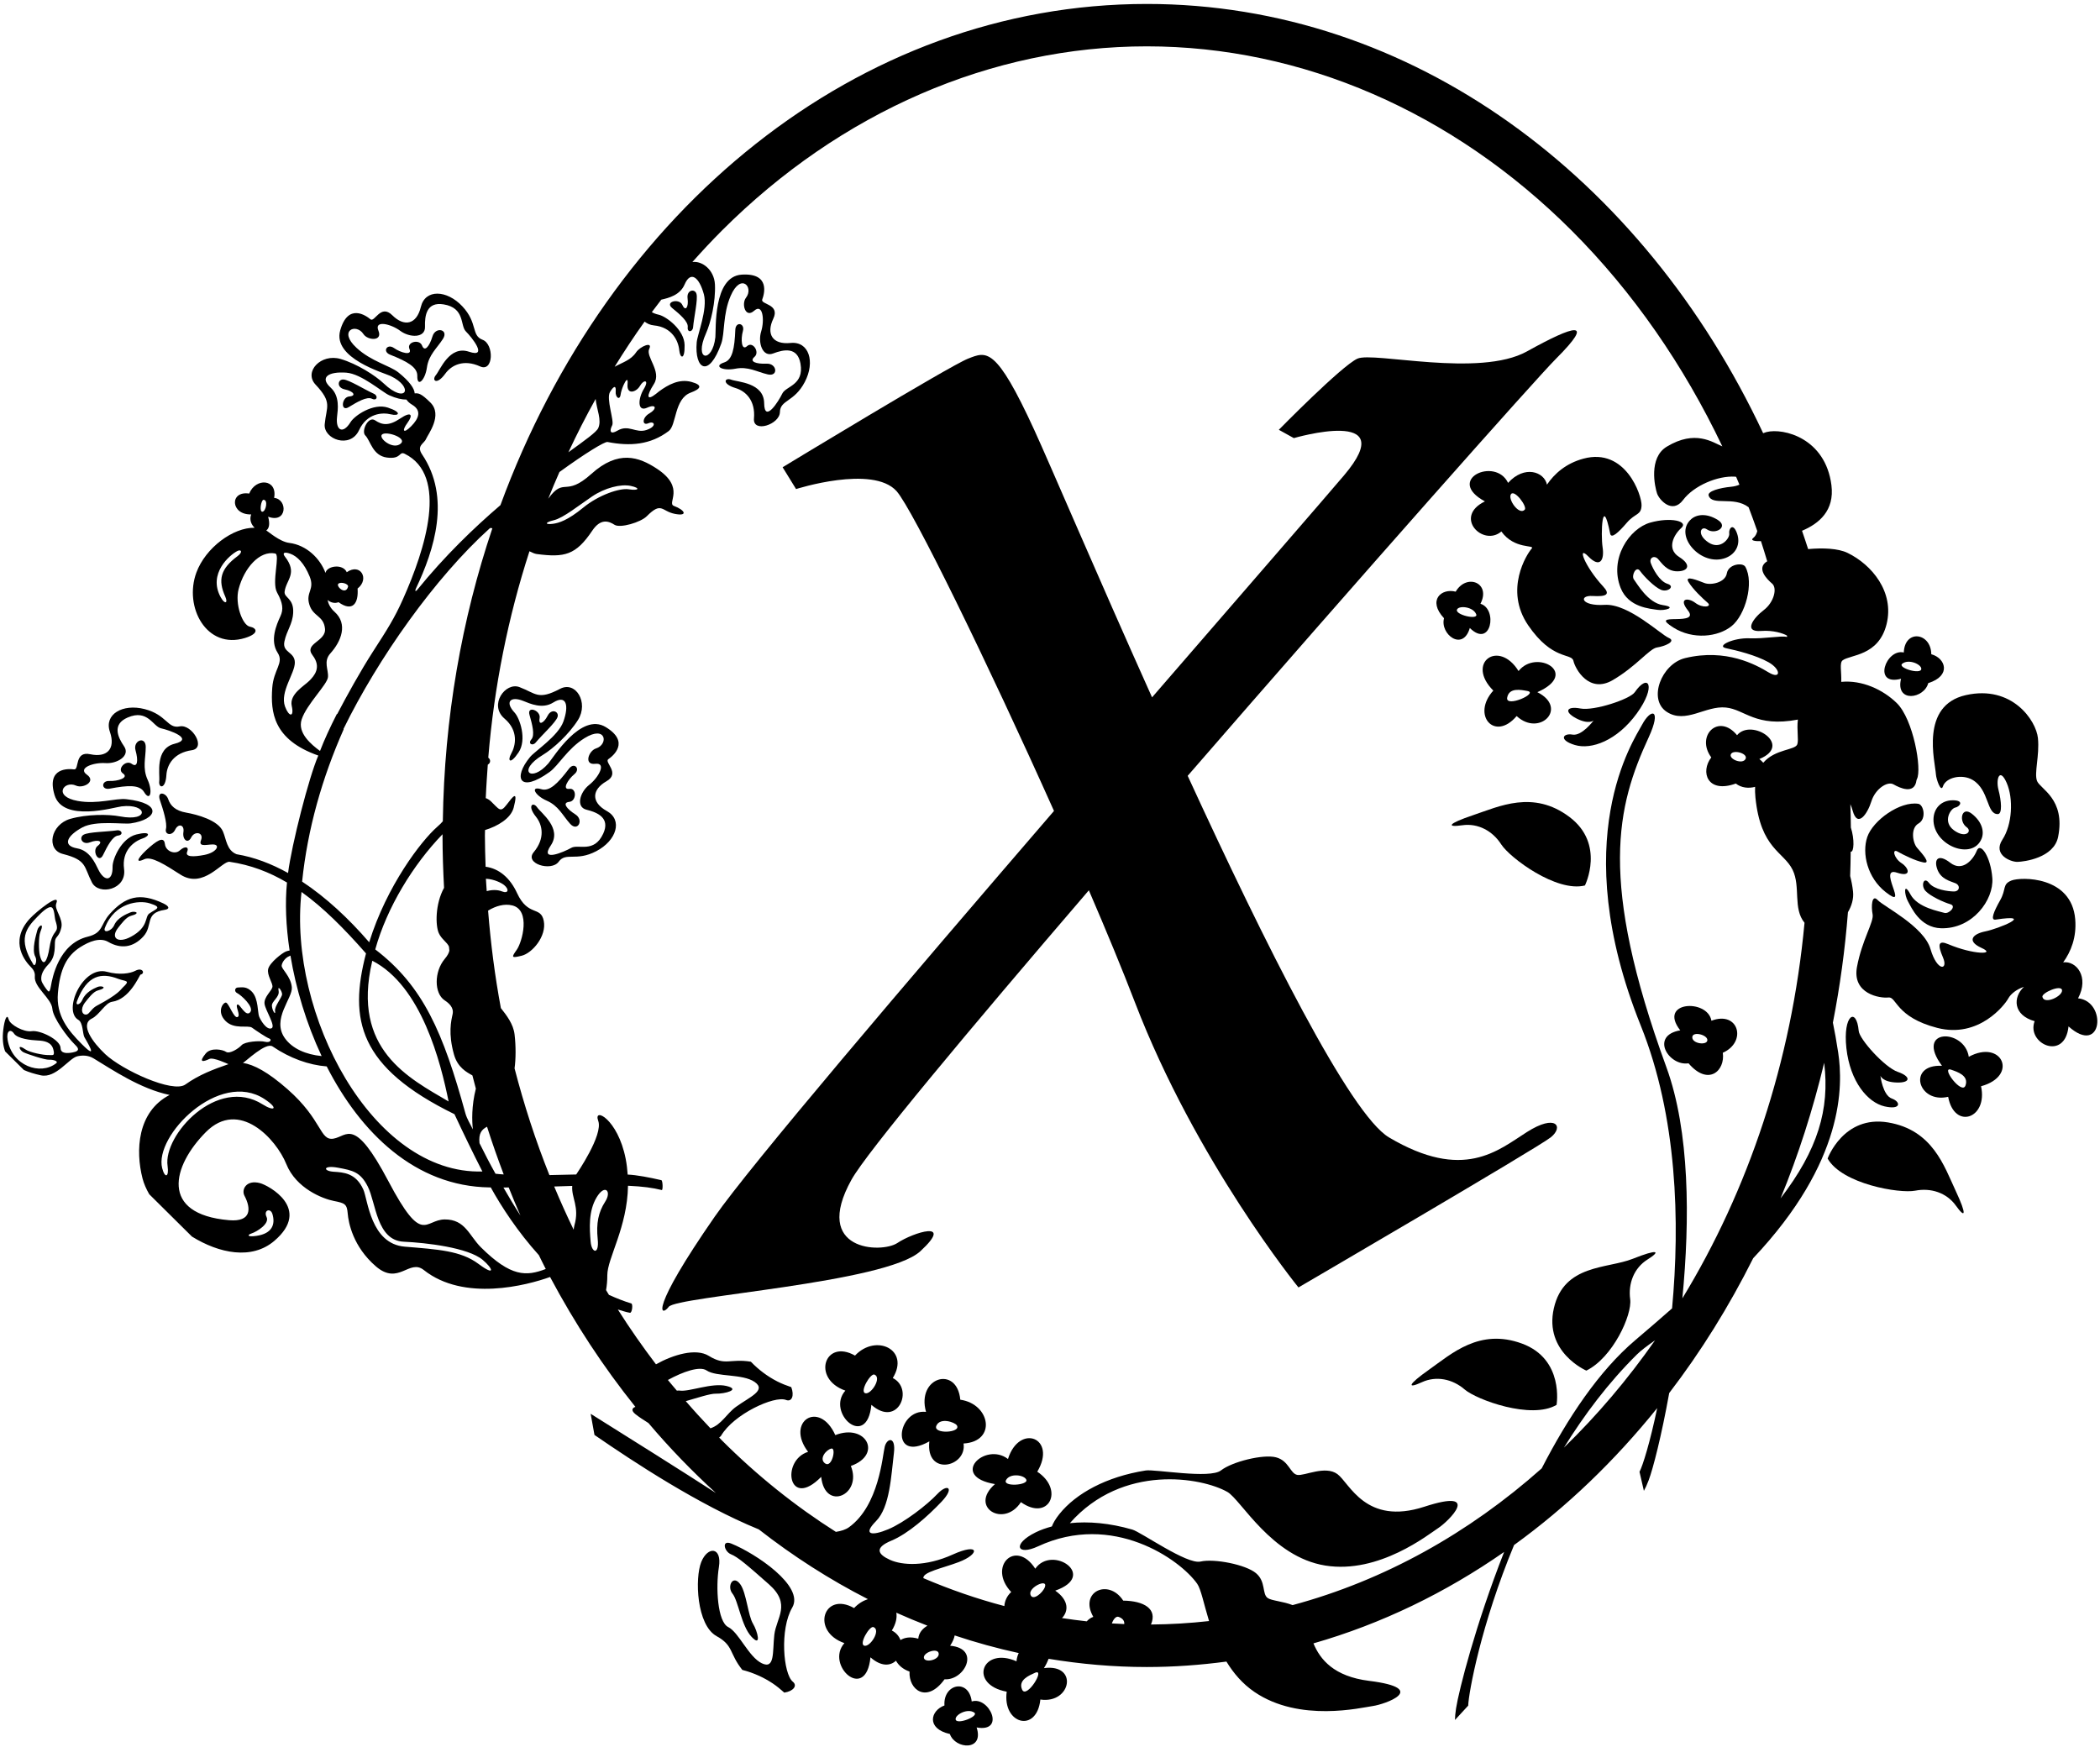 <?xml version="1.0" encoding="UTF-8"?>
<svg xmlns="http://www.w3.org/2000/svg" xmlns:xlink="http://www.w3.org/1999/xlink" width="440pt" height="366pt" viewBox="0 0 440 366" version="1.1">
<g id="surface1">
<path style=" stroke:none;fill-rule:nonzero;fill:rgb(0%,0%,0%);fill-opacity:1;" d="M 385.145 220.566 C 384.773 218.105 384.398 216.039 384.035 214.297 C 385.508 206.754 386.574 199.035 387.188 191.152 C 387.961 189.828 388.422 188.328 388.254 186.812 C 388.129 185.66 387.918 184.586 387.652 183.57 C 387.723 181.883 387.734 180.176 387.766 178.473 C 388.465 178.633 388.59 175.855 387.801 173.41 C 387.785 171.77 387.746 170.141 387.695 168.512 C 387.879 168.941 388.047 169.402 388.184 169.895 C 389.215 173.605 391.293 170.508 392.102 167.914 C 392.91 165.316 395.457 163.629 396.734 164.363 C 398.016 165.098 401.164 166.59 401.551 163.488 L 401.637 163.258 C 402.723 161.262 400.902 150.715 397.402 147.309 C 394.527 144.512 390.152 142.461 385.785 142.883 C 385.871 140.754 385.379 138.914 386.066 138.379 C 387.648 137.152 393.617 137.527 395.285 130.781 C 396.953 124.031 392.18 118.32 387.109 115.859 C 385.137 114.902 381.926 114.777 378.848 115.059 C 378.445 113.766 377.992 112.5 377.566 111.223 C 381.125 109.723 384.41 107.008 383.727 101.656 C 382.469 91.816 373.699 89.637 370.121 90.535 C 369.879 90.598 369.66 90.703 369.422 90.777 C 344.262 37.152 295.871 0.828 240.277 0.828 C 179.621 0.828 127.531 44.066 104.852 105.852 C 99.266 110.637 93.184 116.496 87.438 123.578 C 87.082 124.016 86.883 123.875 87.137 123.34 C 91.012 115.184 94.508 104.242 88.441 95.227 C 87.207 93.395 88.855 92.969 89.258 92 C 89.66 91.027 92.84 86.984 90.176 84.348 C 88.164 82.352 87.641 82.379 86.887 82.43 C 86.84 81.445 85.859 79.961 83.496 78.059 C 81.688 76.602 77.828 75.773 74.703 72.891 C 70.758 69.246 74.637 67.664 76.145 70 C 77.02 71.355 80.234 71.578 79.289 69.293 C 78.344 67.004 81.895 67.863 83.863 69.328 C 85.832 70.797 89.121 70.867 89.047 68.488 C 88.973 66.109 89.375 63.199 92.941 63.781 C 97.473 64.516 96.379 68.227 97.613 69.449 C 98.844 70.672 102.375 75.086 98.266 73.703 C 94.152 72.324 92.25 77.504 91.324 78.605 C 90.395 79.711 91.48 80.809 93.289 78.312 C 94.617 76.477 97.168 75.234 100.578 76.777 C 103.43 78.07 103.551 72.121 101.117 71.203 C 98.684 70.289 100.156 67.703 96.883 64.203 C 93.613 60.703 89.082 60.547 88.18 64.309 C 87.277 68.07 84.66 68.512 82.199 66.062 C 79.734 63.617 78.5 67.645 77.613 66.902 C 76.73 66.164 72.922 63.406 71.281 69.242 C 69.641 75.074 80.434 78.121 81.832 78.785 C 86.805 81.156 85.117 84.809 80.422 80.371 C 78.641 78.688 74.848 76.254 71.379 75.227 C 67.262 74.004 63.578 77.898 66.117 80.594 C 69.703 84.402 68.383 85.168 68.035 88.891 C 67.742 92.035 73.387 94.129 75.234 90.137 C 76.855 86.633 80.027 86.355 81.945 86.832 C 83.566 87.234 84.34 86.43 81.273 85.414 C 78.207 84.402 74.289 87.082 73.453 88.449 C 71.844 91.07 70.301 90.199 70.617 87.363 C 70.789 85.812 71.238 83.016 69.277 81.219 C 66.852 79 68.941 77.824 72.551 78.09 C 75.742 78.324 80.066 82.164 81.559 82.832 C 83.004 83.48 84.227 83.742 85.16 83.727 C 85.387 84.074 85.73 84.438 86.344 84.805 C 88.391 86.02 87.773 87.688 86.148 89.324 C 84.527 90.965 84.125 90.301 85.363 88.621 C 86.598 86.945 86.219 86.102 83.828 87.711 C 81.441 89.32 80.035 89.055 78.59 88.078 C 77.145 87.105 75.641 90.355 76.531 91.238 C 77.637 92.332 78.035 95.488 81.098 95.883 C 84.156 96.277 83.574 94.48 84.801 95.09 C 94.027 99.648 89.145 115.012 84.418 125.578 C 82.637 129.57 81.18 131.836 78.105 136.605 C 75.531 140.605 72.652 145.812 70.637 149.664 C 70.629 149.645 70.602 149.609 70.594 149.586 C 69.137 152.441 67.926 155.086 67.051 157.363 C 65.246 156.031 62.273 153.602 63.203 150.758 C 64.262 147.543 68.59 143.445 68.719 141.879 C 68.852 140.312 67.699 138.605 69.223 136.914 C 71.488 134.398 72.969 130.746 70.062 128.172 C 69.242 127.441 68.816 126.586 68.629 125.727 C 69.266 126.254 70.129 126.52 70.926 126.188 C 73.91 128.32 75.148 126.402 74.922 123.328 C 77.48 121.336 75.531 117.898 72.656 119.906 C 71.84 118.062 68.48 118.562 68.195 120.051 C 67.094 117.059 64.254 114.215 60.594 113.762 C 58.574 113.508 56.156 111.328 55.789 111.148 C 56.344 110.777 56.621 109.891 56.18 108.273 C 60.191 109.77 60.32 104.613 57.434 104.328 C 58.184 100.367 53.598 100.027 52.211 103.426 C 48.051 102.785 48.277 107.914 52.629 107.793 C 52.211 108.91 52.648 109.926 53.348 110.59 C 48.844 110.508 43.07 114.773 41.148 119.973 C 38.477 127.191 43.285 136.184 51.352 133.684 C 54.332 132.758 53.867 131.605 52.336 131.309 C 50.805 131.008 49.172 126.578 49.996 123.438 C 51.172 118.98 54.402 115.344 57.637 115.977 C 58.785 116.199 56.852 122 58.055 124.164 C 59.258 126.332 59.434 127.684 58.75 129.137 C 57.891 130.973 56.527 134.25 58.172 136.785 C 59.559 138.922 57.309 140.273 57.039 144.172 C 56.691 149.156 57.184 154.992 66.691 158.324 C 64.73 162.828 61.117 176.941 60.355 182.938 C 56.852 180.984 53.238 179.613 49.562 179 C 47.469 178.152 47.441 175.898 46.699 174.203 C 45.668 171.863 41.305 170.684 39.023 170.285 C 36.742 169.895 35.703 168.824 35.238 167.449 C 34.773 166.074 32.836 165.676 33.508 167.66 C 34.18 169.645 35.07 172.477 34.77 173.699 C 34.469 174.926 36.039 175.246 36.695 173.867 C 37.352 172.484 38.68 172.785 38.43 174.367 C 38.184 175.949 39.359 176.91 40.066 175.48 C 40.773 174.051 42.766 174.398 42.109 176.086 C 41.453 177.77 43.93 176.742 45.004 176.996 C 46.074 177.246 45.23 178.672 42.836 179.141 C 40.441 179.609 38.762 179.566 39.215 178.492 C 39.668 177.422 38.75 177.223 37.684 178.195 C 36.617 179.168 34.727 178.328 34.566 176.934 C 34.41 175.535 33.543 175.613 31.359 177.508 C 29.176 179.402 27.938 181.121 30.238 180.051 C 31.73 179.359 34.582 181.203 37.801 183.266 C 42.684 186.395 46.562 180.297 48.129 180.594 C 52.477 181.238 56.395 182.715 60.129 184.93 C 59.711 189.133 59.898 194.016 60.68 199.176 C 60.453 199.211 60.207 199.266 59.914 199.379 C 59.133 199.676 56.52 201.711 56.195 203.031 C 55.871 204.352 57.242 206.047 57.074 206.852 C 56.898 207.656 55.258 208.961 55.426 210.344 C 55.594 211.727 57.902 215.125 56.855 215.492 C 55.809 215.855 54.578 213.758 54.281 212.98 C 53.984 212.199 54.121 209.348 52.902 207.949 C 51.684 206.555 50.547 206.941 49.879 206.926 C 49.207 206.91 49 207.777 49.711 208.113 C 50.422 208.449 53.359 211.02 52.41 212.121 C 51.457 213.227 50.211 210.191 49.723 210.508 C 49.234 210.824 50.531 212.828 49.754 213.125 C 48.973 213.422 47.914 210.082 47.309 210.09 C 46.699 210.094 45.387 211.992 47.211 213.898 C 49.039 215.805 51.988 214.75 52.801 215.344 C 53.613 215.934 55.77 217.391 56.395 217.609 C 57.023 217.824 56.656 218.578 55.535 218.301 C 54.418 218.02 51.293 218.266 50.629 219.008 C 49.965 219.75 48.078 220.906 47.379 220.422 C 46.684 219.934 44.176 219.441 43.094 220.77 C 41.52 222.695 42.57 222.527 43.863 221.902 C 44.707 221.492 47.762 222.965 47.867 222.992 C 44.766 224.066 41.723 225.191 38.836 227.258 C 36.223 229.125 25.625 224.242 22.066 220.91 C 19.418 218.426 16.699 214.684 19.23 213.445 C 20.863 212.648 22.055 210.121 23.5 209.918 C 27.078 209.41 29.09 204.684 29.41 204.242 C 30.496 204.02 29.895 202.609 28.363 203.422 C 27.266 204 25.004 204.359 22.387 203.637 C 17.359 202.254 13.086 211.793 16.422 213.715 C 17.402 214.277 17.305 216.609 17.668 217.309 C 17.992 217.934 20.957 222.617 17.172 218.824 C 14.281 215.926 11.723 212.848 12.133 208.102 C 12.562 203.094 13.957 200.277 16.836 198.461 C 18.672 197.301 20.93 196.363 22.672 197.371 C 25.312 198.902 27.887 198.566 30.02 196.254 C 32.152 193.938 30.203 191.305 34.512 190.656 C 35.523 190.508 35.602 189.969 34.242 189.316 C 29.242 186.926 26.238 187.895 22.977 191.539 C 21.016 193.734 21.664 195.48 18.379 196.281 C 12.254 197.773 10.949 205.012 10.672 206.609 C 10.516 207.504 10.344 207.984 10.047 207.668 C 9.75 207.355 8.723 205.988 8.664 205.375 C 8.602 204.762 8.574 203.684 10.207 202.004 C 11.836 200.32 11.367 197.996 11.547 197.078 C 11.723 196.164 12.414 196.281 12.852 194.379 C 13.289 192.477 11.301 190.539 11.789 189.328 C 12.805 186.816 7.52 191.086 6.195 192.551 C 1.75 197.473 5.516 201.68 6.426 202.59 C 6.965 203.125 7.379 203.754 7.297 204.602 C 7.078 206.895 10.812 209.195 10.977 211.422 C 11.117 213.281 14.121 217.352 15.594 218.789 C 16.258 219.438 17.047 220.199 15.215 220.539 C 14.098 220.746 12.715 220.809 12.695 219.621 C 12.668 217.859 8.359 215.82 6.668 216.078 C 4.973 216.34 2.117 214.723 1.832 213.645 C 1.449 212.219 0.938 213.734 0.688 215.758 C 0.461 217.617 0.621 219.105 1.074 220.316 L 5.004 224.215 C 6.066 224.691 7.266 225.047 8.551 225.328 C 11.727 226.027 14.441 221.738 16.211 221.34 C 17.168 221.125 18.422 221.074 19.586 221.773 C 23.492 224.129 29.395 228.172 35.539 229.445 C 28.758 232.953 28.363 241.121 29.863 246.941 C 30.141 248.02 30.629 249.137 31.27 250.25 L 40.219 259.121 C 45.938 262.656 52.754 264.055 57.477 260.023 C 65.398 253.258 56.246 248.391 54.484 247.922 C 51.586 247.148 50.543 249.281 51.219 250.559 C 52.605 253.18 52.762 256.098 47.984 255.688 C 33.371 254.434 36.117 244.305 43.121 237.238 C 50.125 230.176 57.906 238.746 59.977 243.906 C 62.051 249.062 67.656 251.211 69.953 251.66 C 72.25 252.109 72.695 252.297 72.855 254.285 C 73.016 256.27 73.988 261.246 78.746 265.355 C 83.508 269.465 85.73 263.699 88.801 266.133 C 97.23 272.816 110.406 269.332 115.254 267.59 C 120.453 277.359 126.445 286.473 133.133 294.809 C 132.469 295.008 132.16 295.551 133.133 296.332 C 133.852 296.906 134.82 297.547 135.867 298.199 C 140.297 303.438 145.031 308.312 149.996 312.855 C 143.426 308.59 130.559 300.516 123.758 296.258 L 124.555 300.688 C 132.855 306.398 146.34 315.301 158.992 320.484 C 166.195 326.109 173.836 331.012 181.848 335.098 C 180.84 335.422 179.836 336.023 178.949 336.969 C 172.602 333.355 169.789 341.816 176.922 344.312 C 172.844 348.918 181.438 356.809 182.383 347.289 C 184.66 349.297 186.562 349.086 187.727 347.996 C 188.242 348.934 189.156 349.777 190.57 350.273 C 190.348 354.09 194.18 357.055 197.906 351.891 C 202.121 352.18 205.531 345.422 199.074 344.859 C 199.621 344.031 199.914 343.316 200.027 342.703 C 204.422 344.172 208.895 345.406 213.445 346.395 C 213.203 346.914 213.027 347.484 212.984 348.125 C 205.746 344.93 202.832 352.98 210.93 354.488 C 209.996 361.316 217.246 363.234 217.98 356.133 C 224.457 357.086 226.008 348.578 218.734 349.551 C 219.188 348.824 219.48 348.191 219.711 347.598 C 226.438 348.707 233.297 349.32 240.277 349.32 C 245.922 349.32 251.484 348.91 256.965 348.18 C 258.43 350.586 260.316 352.828 262.852 354.555 C 272.297 360.992 285.258 357.824 287.652 357.492 C 290.051 357.164 299.73 353.824 286.867 352.219 C 279.473 351.297 276.602 347.746 275.199 344.367 C 289.438 340.285 302.863 333.773 315.148 325.211 C 309.156 340.469 305.688 354.133 305.078 357.984 C 304.922 359 304.852 359.797 304.852 360.418 L 307.621 357.41 C 307.723 354.645 310.312 340.426 317.234 323.758 C 328.281 315.77 338.348 306.086 347.223 295.059 C 345.727 302.211 344.215 307.09 343.516 308.418 L 344.434 312.402 C 344.738 311.863 345.078 311.137 345.438 310.176 C 346.348 307.773 348.105 300.969 349.738 291.91 C 356.379 283.246 362.27 273.773 367.336 263.656 C 386.516 243.34 386.18 227.461 385.145 220.566 Z M 83.98 92.938 C 82.531 94.242 79.762 92.234 79.918 91.285 C 80.129 90.031 85.426 91.629 83.98 92.938 Z M 70.883 122.336 C 71.402 121.824 73.094 122.348 72.922 122.957 C 72.41 124.781 70.359 122.852 70.883 122.336 Z M 49.781 116.531 C 46.168 119.203 45.637 121.539 47.195 125.012 C 47.816 126.387 47.121 126.746 46.238 125.141 C 43.52 120.176 48.16 116.27 49.719 115.469 C 50.551 115.047 50.922 115.684 49.781 116.531 Z M 54.996 107.227 C 54.27 107.32 54.711 104.734 55.211 104.73 C 56.211 104.727 55.723 107.133 54.996 107.227 Z M 61.129 147.938 C 61.68 150.402 60.5 150.211 59.719 148.051 C 58.609 144.973 61.785 141.129 61.777 138.836 C 61.766 136.543 59.109 136.805 59.586 134.445 C 60.066 132.09 61.281 130.887 61.426 128.438 C 61.605 125.309 59.469 125.289 59.633 123.98 C 59.941 121.484 62.457 120.176 59.691 116.625 C 59.18 115.973 59.383 115.512 60.84 116.039 C 62.293 116.566 63.77 118.066 64.883 120.812 C 65.996 123.562 64.027 124.059 64.805 126.652 C 65.582 129.25 67.773 128.945 68.09 131.695 C 68.41 134.449 63.574 134.805 65.496 137.32 C 67.418 139.836 65.863 141.605 64.789 142.676 C 63.719 143.746 60.578 145.484 61.129 147.938 Z M 17.816 210.074 C 18.48 209.23 19.527 207.805 20.496 207.551 C 22.801 206.945 21.262 206.457 20.41 206.82 C 19.559 207.184 17.949 207.91 17.273 209.48 C 16.789 210.613 15.738 210.82 16.133 209.789 C 18.254 204.223 21.309 203.785 24.75 205.105 C 26.324 205.711 27.461 205.344 25.711 206.941 C 25.328 207.289 24.949 208.285 20.266 210.754 C 19.215 211.309 18.727 212.453 18.184 212.574 C 17.152 212.797 16.754 211.43 17.816 210.074 Z M 21.977 194.438 C 24.031 189.035 29.227 188.621 31.34 189.281 C 34.195 190.176 32.703 190.418 31.277 191.43 C 30.293 192.129 31.191 194.258 27.457 196.281 C 24.645 197.805 23.113 196.508 24.738 194.438 C 25.402 193.594 26.445 192.168 27.418 191.914 C 29.719 191.309 28.184 190.82 27.332 191.184 C 26.48 191.547 24.602 192.301 23.926 193.871 C 23.367 195.168 21.52 195.637 21.977 194.438 Z M 8.457 195.285 C 9.371 193.086 8.051 194.012 7.824 194.91 C 7.598 195.809 6.574 199.027 7.414 200.516 C 7.828 201.254 7.367 202.711 6.992 202.102 C 3.668 196.742 5.492 194.5 7.812 192.121 C 8.68 191.23 10.109 189.816 10.82 190.141 C 11.426 190.418 11.426 192.309 11.613 192.883 C 12.609 195.93 11.035 194.285 10.383 198.48 C 9.891 201.641 9.016 202.758 8.355 200.211 C 8.086 199.172 8.07 196.211 8.457 195.285 Z M 11.762 222.812 C 8.449 225.406 2.523 223.348 1.598 217.891 C 1.281 216.031 2.203 215.496 2.941 216.59 C 3.676 217.684 6.582 217.973 7.914 218.031 C 9.246 218.09 10.75 218.336 11.164 219.879 C 11.582 221.422 10.965 221.051 10.203 221.082 C 9.129 221.129 6.23 220.523 5.406 219.949 C 3.449 218.594 4.078 220.082 4.906 220.492 C 5.738 220.902 9.457 222.121 10.301 222.066 C 11.145 222.016 12.328 222.371 11.762 222.812 Z M 52.668 258.48 C 53.844 258.094 56.535 256.43 55.852 255.012 C 55.164 253.594 56.668 253.059 57.074 254.379 C 57.723 256.508 57.078 258.496 53.707 258.977 C 51.777 259.25 51.773 258.781 52.668 258.48 Z M 127.824 82.113 C 128.695 80.695 129.105 80.852 129 82.039 C 128.895 83.227 129.859 84.055 130.043 82.641 C 130.113 82.113 130.359 81.348 130.633 80.723 C 131.094 79.672 131.625 79.004 131.488 80.492 C 131.27 82.863 133.355 82.148 134.07 80.887 C 134.859 79.492 136.109 79.516 134.895 81.512 C 133.68 83.504 133.5 86.371 135.562 85.445 C 137.621 84.52 137.629 85.742 136.062 86.629 C 134.5 87.516 134.508 89.277 135.844 88.691 C 137.18 88.105 137.684 89.375 135.43 90.109 C 133.176 90.848 131.719 88.855 129.352 90.25 C 127.871 91.121 127.629 90.371 128.273 89.109 C 128.742 88.195 126.949 83.531 127.824 82.113 Z M 124.797 83.602 C 125.039 85.883 126.113 88.016 125.34 89.719 C 124.961 90.551 122.621 92.219 119.094 94.77 C 120.871 90.965 122.77 87.238 124.797 83.602 Z M 116.047 109.008 C 118.035 108.539 121.363 105.84 124.055 104.031 C 126.738 102.223 130.074 101.375 132.164 101.824 C 134.258 102.273 133.867 102.867 131.73 102.531 C 129.852 102.23 125.445 103.711 122.195 106.379 C 118.941 109.043 117.109 109.59 115.848 109.762 C 114.188 109.984 114.062 109.477 116.047 109.008 Z M 72.008 152.824 C 71.988 152.801 71.984 152.777 71.969 152.75 C 79.195 137.965 91.18 121.012 102.629 110.695 C 102.73 110.609 102.926 110.629 103.164 110.699 C 96.742 129.746 93.09 150.438 92.781 172.098 C 92.48 172.453 92.113 172.82 91.605 173.262 C 88.273 176.176 81.023 185.617 77.355 197.449 C 73.059 192.477 68.32 188.051 63.301 184.738 C 64.438 173.695 67.52 162.934 72.008 152.824 Z M 102.047 236.102 C 103.117 239.492 104.297 242.816 105.539 246.102 C 104.965 246.055 104.316 246.027 103.82 245.953 C 102.668 243.902 101.551 241.742 100.465 239.547 C 100.242 237.453 100.949 236.676 102.047 236.102 Z M 101.809 184.137 C 103.637 184.238 105.125 185.062 105.598 185.441 C 106.793 186.402 106.441 187.285 105.266 186.82 C 104.734 186.609 103.613 186.281 101.98 186.734 C 101.934 185.867 101.848 185.008 101.809 184.137 Z M 106.586 248.828 C 107.371 250.812 108.199 252.773 109.047 254.719 C 107.695 252.645 106.52 250.637 105.484 248.844 C 105.84 248.848 106.223 248.828 106.586 248.828 Z M 99.074 236.664 C 98.543 235.543 97.844 234.484 97.516 233.305 C 92.859 216.383 88.711 206.664 78.625 198.949 C 81.066 190.156 86.578 181.16 92.723 174.812 C 92.723 174.902 92.719 174.988 92.719 175.074 C 92.719 178.762 92.848 182.41 93.039 186.043 C 91.16 189.449 91.23 193.934 91.93 195.516 C 92.512 196.828 93.703 197.453 94.07 198.359 C 94.102 198.641 94.125 198.918 94.156 199.195 C 94.07 199.668 93.781 200.227 93.168 200.957 C 90.953 203.602 90.934 208.145 93.168 209.621 C 94.09 210.23 95.133 211.145 94.832 212.52 C 94.531 213.898 93.875 216.527 95.117 220.961 C 95.883 223.688 97.754 224.668 98.98 225.348 C 99.219 226.273 99.457 227.199 99.703 228.121 C 98.773 231.797 98.887 234.91 99.074 236.664 Z M 93.992 230.809 C 85.68 225.914 73.648 219.945 77.965 201.508 C 77.977 201.445 77.996 201.387 78.012 201.324 C 88.324 206.609 92.352 222.656 93.992 230.809 Z M 63.176 186.91 C 67.691 190.145 72.039 194.492 76.688 199.789 C 73.055 213.688 75.148 223.656 95.223 233.477 C 97.105 237.508 99.113 241.66 101.07 245.48 C 78 246.176 60.312 212.402 63.176 186.91 Z M 60.539 200.395 C 60.664 200.348 60.754 200.293 60.855 200.242 C 61.996 207.141 64.184 214.473 67.391 221.297 C 64.137 220.98 61.258 219.766 59.68 217.543 C 56.836 213.523 61.367 209.188 61.145 206.863 C 60.926 204.543 58.926 203.055 59.016 202.312 C 59.109 201.57 59.848 200.672 60.539 200.395 Z M 56.973 210.797 C 56.895 209.77 58.633 208.98 58.375 207.617 C 58.117 206.258 59.102 207.676 59.105 208.332 C 59.109 209.004 57.465 210.859 57.629 211.863 C 57.793 212.867 57.047 211.824 56.973 210.797 Z M 55.031 231.422 C 45.516 225.402 34.156 237.855 35.113 244.324 C 35.457 246.68 34.547 246.996 33.98 244.785 C 32.25 238.02 45.957 224.047 55.445 230.324 C 58.48 232.332 57.48 232.969 55.031 231.422 Z M 100.219 264.82 C 96.535 262.086 91.824 261.82 84.793 261.234 C 77.656 260.637 77.078 251.398 76.129 249.273 C 74.555 245.758 71.945 245.676 69.902 245.535 C 67.613 245.383 67.668 244.105 70.805 244.688 C 73.898 245.262 75.512 245.578 77.055 248.629 C 78.793 252.066 78.895 259.945 84.598 260.199 C 89.262 260.41 98.066 261.422 101.133 264 C 103.312 265.832 103.898 267.559 100.219 264.82 Z M 100.766 261.375 C 98.309 258.938 97.484 255.512 93.199 255.531 C 88.918 255.551 88.578 261.16 81.375 247.512 C 74.168 233.863 72.77 238.129 69.863 238.602 C 66.961 239.07 67.582 234.695 60.262 228.258 C 56.125 224.621 53.191 223.086 50.898 222.727 C 51.406 222.512 55.691 218.309 57.121 219.285 C 60.73 221.75 64.707 223.172 68.453 223.465 C 75.539 237.348 86.98 248.609 102.582 248.82 C 102.66 248.82 102.75 248.82 102.828 248.82 C 105.016 252.801 108.496 258.137 112.906 263.016 C 113.387 263.984 113.852 264.961 114.348 265.914 C 110.27 267.477 107.059 267.613 100.766 261.375 Z M 120.352 256.773 C 120.262 257.086 120.246 257.379 120.195 257.684 C 118.754 254.711 117.398 251.695 116.117 248.629 C 117.379 248.586 118.648 248.547 119.898 248.508 C 119.684 250.992 121.473 252.887 120.352 256.773 Z M 125.234 259.668 C 125.578 263.016 123.969 262.602 123.758 260.215 C 123.508 257.398 123.277 253.781 125.012 250.898 C 126.742 248.016 128.227 249.594 126.801 251.805 C 125.379 254.012 124.891 256.32 125.234 259.668 Z M 148.855 299.297 C 147.09 297.445 145.363 295.555 143.688 293.609 C 146.145 292.902 148.824 292.012 149.949 292.043 C 151.863 292.102 155.301 291.176 152.223 290.43 C 149.141 289.684 144.328 291.719 142.387 291.391 C 142.215 291.363 142.016 291.391 141.82 291.41 C 141.199 290.66 140.547 289.934 139.938 289.172 C 143.098 287.434 146.621 286.203 148.047 287.172 C 150.113 288.578 155.613 287.828 158.125 289.59 C 160.641 291.352 157.109 292.699 154.215 294.793 C 152.25 296.211 151.172 298.547 148.855 299.297 Z M 181.109 344.859 C 179.879 344.562 182.195 340.641 183.008 340.949 C 184.629 341.559 182.344 345.156 181.109 344.859 Z M 192.398 343.383 C 190.777 342.91 189.547 343.125 188.672 343.668 C 188.363 342.859 187.789 342.137 186.859 341.672 C 187.734 340.254 187.977 338.988 187.801 337.938 C 189.953 338.906 192.133 339.809 194.328 340.66 C 193.301 341.246 192.508 342.16 192.398 343.383 Z M 193.578 347.402 C 193.398 346.27 196.449 345.223 196.672 346.445 C 196.926 347.84 193.762 348.531 193.578 347.402 Z M 214.164 354.07 C 213.246 352.043 215.66 351.074 216.844 350.535 C 219.176 349.48 215.082 356.098 214.164 354.07 Z M 218.93 332.562 C 218.473 333.82 216.301 335.609 215.891 334.105 C 215.48 332.605 219.617 330.676 218.93 332.562 Z M 235.559 340.316 C 234.691 340.281 233.824 340.238 232.961 340.184 C 233.266 339.324 233.84 338.605 234.391 338.816 C 235.352 339.176 235.613 339.742 235.559 340.316 Z M 327.68 303.344 C 331.941 296.477 336.965 289.777 342.965 283.836 C 343.84 282.965 345.238 281.93 346.766 280.867 C 341.023 289.07 334.633 296.598 327.68 303.344 Z M 352.496 272.066 C 354.098 255.535 354.047 237.039 349.141 223.609 C 334.809 184.352 338.805 168.879 345.426 154.535 C 348.238 148.441 345.91 148.348 344.039 151.887 C 342.414 154.961 328.078 175.836 343.793 214.949 C 351.449 234.008 352.008 256.168 350.34 274.168 C 347.926 276.289 345.418 278.473 342.684 280.781 C 335.02 287.266 328.453 297.141 323.023 307.695 C 307.742 321.289 290.027 331.18 270.828 336.348 C 268.848 335.551 266.445 335.441 265.621 334.867 C 264.375 334.004 265.293 331.441 263.152 329.648 C 261.012 327.852 254.395 326.555 251.535 327.219 C 248.676 327.879 239.125 321.066 237.246 320.52 C 232.527 319.148 228.066 318.766 224.164 319.172 C 235.215 306.641 251.832 309.59 257.168 312.633 C 260.02 314.258 266.402 326.25 277.688 328.059 C 288.973 329.867 299.355 321.488 301.387 320.172 C 303.414 318.852 310.758 311.715 298.434 315.73 C 286.109 319.746 282.77 310.762 280.215 308.891 C 277.66 307.023 273.32 309.316 271.824 309.062 C 270.328 308.809 270.07 306.098 267.371 305.383 C 264.672 304.668 258.133 306.309 255.824 308.121 C 253.516 309.938 241.977 307.832 240.043 308.137 C 231.832 309.43 225.43 312.934 221.965 317.27 C 221.148 318.289 220.66 319.156 220.391 319.863 C 219.18 320.195 218.031 320.59 217.004 321.098 C 212.023 323.547 213.027 326.105 217.496 324.031 C 233.102 316.781 247.246 326.77 250.836 331.867 C 251.633 332.996 252.219 336.055 253.324 339.688 C 249.312 340.137 245.258 340.383 241.156 340.414 C 242.555 337.148 239.73 335.469 235.34 335.406 C 232.281 330.684 226.043 333.535 229.074 338.809 C 228.516 339.004 228.062 339.328 227.703 339.746 C 225.969 339.555 224.238 339.328 222.512 339.062 C 223.855 337.676 224.055 335.383 221.098 333.316 C 230.125 330.148 220.43 323.66 216.914 328.715 C 212.801 322.371 206.859 328.285 211.871 333.602 C 210.945 334.461 210.504 335.52 210.438 336.547 C 204.676 335.031 199.008 333.066 193.465 330.695 C 193.328 329.418 197.473 328.621 200.891 327.328 C 205.34 325.641 205.305 323.18 199.621 325.75 C 193.941 328.32 189.051 328.035 186.465 326.859 C 183.879 325.68 183.191 324.328 186.758 322.844 C 190.324 321.363 194.426 317.68 197.262 314.695 C 200.102 311.711 198.531 310.797 196.395 313.066 C 194.262 315.336 189.496 319.031 186.113 320.453 C 182.73 321.871 180.648 321.688 183.551 318.746 C 186.457 315.801 186.711 309.301 187.297 304.473 C 187.73 300.926 185.852 301.289 185.379 303.133 C 184.91 304.973 184.199 315.484 177.879 320.031 C 177.164 320.547 176.203 320.832 175.137 321 C 166.684 315.637 158.664 309.238 151.25 301.824 C 151.055 301.633 150.879 301.422 150.684 301.227 C 150.801 301.09 150.98 301.031 151.074 300.867 C 153.703 296.348 162.254 292.398 164.676 293.352 C 165.918 293.844 166.461 292.438 165.789 290.672 C 164.789 290.336 163.812 289.957 162.891 289.492 C 160.777 288.418 158.91 286.988 157.324 285.344 C 152.93 284.633 151.996 286.277 148.523 284.125 C 145.789 282.43 141.012 283.891 137.441 285.887 C 134.633 282.184 131.953 278.363 129.453 274.402 C 130.289 274.648 131.109 274.938 131.973 275.09 C 132.453 275.176 132.656 273.254 132.266 273.133 C 130.59 272.629 129.07 272 127.59 271.34 C 127.391 271.004 127.184 270.676 126.984 270.34 C 127.141 269.461 127.25 268.418 127.246 267.215 C 127.238 263.688 131.445 257.195 131.582 248.473 C 134.664 248.613 136.77 248.898 138.652 249.371 C 138.926 249.441 138.875 247.371 138.562 247.301 C 136.133 246.738 133.422 246.211 131.512 246.129 C 131.438 245.055 131.316 243.953 131.094 242.816 C 129.441 234.426 124.246 231.906 125.34 234.863 C 126.438 237.82 120.844 245.914 120.73 246.109 C 118.809 246.152 116.938 246.199 115.113 246.238 C 112.223 239.016 109.797 231.535 107.812 223.871 C 108.086 221.938 108.105 219.23 107.816 216.77 C 107.562 214.578 106.121 212.734 104.945 211.246 C 103.691 204.547 102.816 197.723 102.266 190.82 C 103.848 189.855 105.66 189.312 107.344 189.73 C 111.246 190.707 109.414 197.402 108.277 199.012 C 107.137 200.621 107.09 200.812 109.305 200.27 C 111.52 199.727 114.559 196.184 113.934 192.977 C 113.309 189.766 110.645 192.164 108.328 187.129 C 106.875 183.965 104.555 181.996 101.746 181.621 C 101.676 179.441 101.598 177.266 101.598 175.074 C 101.598 174.691 101.621 174.316 101.625 173.934 C 104.289 173.133 107.047 171.48 107.629 169.238 C 108.629 165.359 107.449 166.91 106.133 168.648 C 104.812 170.387 104.566 169.531 102.879 167.938 C 102.484 167.566 102.109 167.355 101.777 167.246 C 101.832 165.883 101.918 164.527 102 163.172 C 102.012 163.102 102.012 163.035 102.016 162.969 C 102.07 162.059 102.133 161.148 102.203 160.238 C 102.219 160.23 102.23 160.215 102.246 160.203 C 102.785 159.887 102.867 159.191 102.305 158.762 C 103.539 143.832 106.465 129.305 110.934 115.516 C 111.508 115.809 112.039 116.039 112.445 116.094 C 118.27 116.859 120.645 116.34 124.094 111.199 C 125.875 108.543 127.582 109.207 128.758 109.969 C 129.934 110.727 134.234 109.457 135.508 108.18 C 138.652 105.027 138.562 107.129 141.391 107.68 C 144.219 108.23 143.531 106.879 141.207 106.016 C 139.617 105.426 143.742 102.254 137.656 98.23 C 133.84 95.707 129.531 94.238 123.898 99.312 C 118.336 104.316 118.277 99.805 114.867 104.5 C 115.613 102.617 116.406 100.762 117.215 98.914 C 122.617 94.988 126.699 92.504 127.285 92.617 C 132 93.539 136.27 93.234 140.121 90.316 C 141.746 89.09 141.262 83.566 144.691 82.285 C 146.75 81.516 147.422 80.734 144.871 80.031 C 142.32 79.328 139.977 80.617 138.062 82.035 L 137.445 82.531 C 135.539 84.035 135.328 83.113 137.012 80.465 C 138.699 77.816 135.227 74.738 136.031 73.105 C 136.844 71.469 134.137 72.543 133.27 73.84 C 132.188 75.457 130.492 75.91 128.781 76.852 C 130.785 73.625 132.855 70.453 135.062 67.395 C 135.574 67.789 136.184 68.105 136.992 68.184 C 140.84 68.555 142.145 71.457 142.328 73.426 C 142.484 75.086 143.5 75.551 143.441 72.32 C 143.387 69.094 139.566 66.281 137.996 65.941 C 137.371 65.805 136.922 65.613 136.574 65.406 C 137.23 64.527 137.887 63.656 138.559 62.793 C 140.129 62.438 142.488 61.84 143.441 59.609 C 144.734 56.59 146.535 58.176 147.477 61.668 C 148.312 64.762 146.113 70.109 145.977 71.738 C 145.492 77.41 148.523 79.305 151.121 71.992 C 151.898 69.801 151.406 65.887 153.098 61.984 C 155.23 57.055 158.008 60.195 156.301 62.391 C 155.309 63.664 156.16 66.77 158.008 65.121 C 159.855 63.477 160.219 67.109 159.484 69.453 C 158.75 71.797 159.77 74.926 161.988 74.07 C 164.211 73.215 167.09 72.633 167.719 76.188 C 168.52 80.711 164.66 80.902 163.91 82.469 C 163.164 84.035 160.164 88.828 160.109 84.492 C 160.059 80.152 154.539 80.07 153.191 79.559 C 151.844 79.047 151.164 80.438 154.117 81.316 C 156.285 81.965 158.305 83.961 157.973 87.691 C 157.695 90.809 163.352 88.957 163.41 86.359 C 163.469 83.762 166.398 84.297 168.621 80.051 C 170.848 75.805 169.496 71.477 165.648 71.867 C 161.801 72.262 160.52 69.938 162.016 66.801 C 163.512 63.668 159.301 63.836 159.707 62.754 C 160.117 61.676 161.461 57.172 155.41 57.547 C 149.363 57.926 150.051 69.117 149.887 70.66 C 149.289 76.133 145.285 75.746 147.922 69.855 C 148.926 67.613 149.969 63.23 149.797 59.617 C 149.648 56.559 147.129 54.613 145.07 54.91 C 147.07 52.656 149.125 50.453 151.25 48.324 C 176.152 23.426 207.77 9.711 240.277 9.711 C 272.785 9.711 304.402 23.426 329.305 48.324 C 342.191 61.215 352.789 76.57 360.871 93.539 C 358.84 92.699 355.215 89.98 349.227 93.598 C 345.355 95.938 346.746 102.07 347.188 103.391 C 347.625 104.715 350.363 107.812 352.645 104.773 C 354.91 101.754 359.918 99.652 363.52 99.883 C 363.617 99.891 363.672 99.906 363.762 99.918 C 363.996 100.465 364.223 101.016 364.453 101.562 C 363.973 101.773 363.371 101.938 362.734 101.996 C 360.34 102.219 357.699 102.938 358.004 103.848 C 358.746 106.094 363.215 103.883 366.375 106.289 C 367.008 107.938 367.605 109.605 368.191 111.277 C 368.051 111.863 367.797 112.375 367.363 112.711 C 366.605 113.297 367.832 113.441 368.961 113.391 C 369.43 114.781 369.836 116.203 370.273 117.609 C 367.895 119.047 370.211 121.367 371.297 122.289 C 372.422 123.242 371.703 126.211 369.535 127.855 C 367.371 129.5 365.164 132.508 369.008 132.215 C 371.551 132.02 373.645 132.738 374.398 133.172 C 374.418 133.27 374.438 133.363 374.457 133.457 C 374.426 133.453 374.426 133.461 374.391 133.453 C 373.051 133.184 369.762 133.875 366.5 133.754 C 363.242 133.629 359.473 135.367 361.652 135.828 C 363.828 136.285 367.879 137.273 370.547 138.77 C 373.215 140.27 373.172 142.477 370.551 140.891 C 367.934 139.301 361.652 135.828 353.074 137.902 C 348.105 139.109 345.238 146.566 349.219 149.164 C 353.199 151.766 357.344 147.816 361.625 148.262 C 365.629 148.676 367.812 152.465 376.699 150.789 C 376.43 152.988 376.902 154.961 376.582 155.953 C 376.172 157.227 371.91 156.934 369.449 159.832 C 369.219 159.574 368.949 159.316 368.629 159.051 C 375.785 156.117 366.973 150.41 363.953 154.062 C 360.094 149.355 355.219 154.184 358.555 158.715 C 356.215 161.734 357.703 166.352 363.695 164.191 C 364.852 165.105 366.406 165.246 367.734 164.879 C 367.711 165.559 367.719 166.273 367.801 167.082 C 368.887 177.941 373.73 178.422 375.605 182.297 C 377.305 185.801 375.629 190.398 378.09 193.363 C 375.383 222.551 366.281 249.453 352.496 272.066 Z M 365.75 159 C 365.172 160.293 362.172 159.078 362.66 158.043 C 363.148 157.012 366.258 157.867 365.75 159 Z M 373.07 251.113 C 376.797 242.062 379.84 232.559 382.207 222.711 C 382.211 222.746 382.215 222.773 382.219 222.805 C 383.375 232.461 380.895 240.922 373.07 251.113 "/>
<path style=" stroke:none;fill-rule:nonzero;fill:rgb(0%,0%,0%);fill-opacity:1;" d="M 319.93 237.215 C 313.824 241.102 306.629 247.582 291.039 238.348 C 282.871 233.512 265.094 197.91 248.848 162.57 C 284.766 121.156 321.738 79.453 326.035 75.156 C 334.359 66.828 329.922 68.09 319.93 73.637 C 309.941 79.188 287.738 73.637 284.41 75.156 C 281.078 76.672 267.945 90.062 267.945 90.062 L 271.09 91.805 C 271.09 91.805 293.844 85.145 281.637 99.574 C 277.289 104.711 261.07 123.363 241.383 146.129 C 229.719 120.156 219.91 97.074 216.719 90.129 C 208.633 72.512 206.711 73.637 202.824 75.156 C 198.941 76.672 163.977 97.91 163.977 97.91 L 166.793 102.48 C 166.793 102.48 182.844 97.355 187.84 102.906 C 191.215 106.656 207.008 139.047 220.836 169.93 C 189.715 206.066 157.07 244.414 149.781 254.906 C 135.906 274.887 138.445 276.066 140.109 273.844 C 141.773 271.625 185.621 268.852 192.836 262.191 C 200.051 255.531 191.352 258.246 188.02 260.469 C 184.688 262.688 170.078 262.191 178.406 247.203 C 181.594 241.469 202.77 216.117 228.141 186.559 C 231.887 195.258 235.23 203.348 237.789 210.02 C 250.555 243.32 272.059 269.781 272.059 269.781 C 272.059 269.781 322.148 240.547 324.926 238.324 C 327.699 236.105 326.035 233.328 319.93 237.215 "/>
<path style=" stroke:none;fill-rule:nonzero;fill:rgb(0%,0%,0%);fill-opacity:1;" d="M 82.539 72.922 C 81.121 71.922 80.043 73.652 81.738 74.324 C 85.402 75.773 87.477 76.984 87.434 78.766 C 87.371 81.266 89.066 79.723 89.445 77.031 C 89.824 74.336 91.543 72.996 92.812 71.008 C 94.078 69.02 91.25 68.379 90.617 70.48 C 89.98 72.586 88.98 73.848 88.43 72.41 C 87.879 70.977 85.152 71.652 85.793 73.133 C 86.434 74.609 83.957 73.926 82.539 72.922 "/>
<path style=" stroke:none;fill-rule:nonzero;fill:rgb(0%,0%,0%);fill-opacity:1;" d="M 73.168 83.082 C 71.547 83.223 71.301 86.395 73.074 85.309 C 74.852 84.227 76.867 83.035 77.938 83.559 C 79.008 84.078 79.281 82.934 78.324 82.504 C 76.406 81.648 73.152 79.586 71.949 79.523 C 70.746 79.465 70.469 81.238 72.242 81.598 C 74.012 81.953 74.797 82.941 73.168 83.082 "/>
<path style=" stroke:none;fill-rule:nonzero;fill:rgb(0%,0%,0%);fill-opacity:1;" d="M 154.059 77.266 C 156.727 76.734 158.559 77.914 160.855 78.453 C 163.148 78.988 162.82 76.113 160.625 76.207 C 158.434 76.301 156.91 75.777 158.082 74.781 C 159.254 73.785 157.719 71.438 156.531 72.531 C 155.348 73.625 155.176 71.059 155.652 69.391 C 156.133 67.723 154.141 67.277 154.066 69.098 C 153.91 73.035 153.453 75.395 151.754 75.941 C 149.375 76.707 151.391 77.797 154.059 77.266 "/>
<path style=" stroke:none;fill-rule:nonzero;fill:rgb(0%,0%,0%);fill-opacity:1;" d="M 145.926 61.574 C 145.586 60.418 143.816 60.746 144.066 62.535 C 144.312 64.324 143.641 65.391 142.969 63.902 C 142.301 62.414 139.227 63.234 140.836 64.551 C 142.445 65.867 144.234 67.379 144.098 68.559 C 143.957 69.738 145.129 69.621 145.219 68.578 C 145.395 66.484 146.266 62.73 145.926 61.574 "/>
<path style=" stroke:none;fill-rule:nonzero;fill:rgb(0%,0%,0%);fill-opacity:1;" d="M 25.125 171.07 C 22.715 170.605 18.207 170.594 14.73 171.59 C 10.602 172.773 9.59 178.039 13.18 178.949 C 18.25 180.234 17.547 181.586 19.258 184.91 C 20.699 187.719 26.586 186.453 25.996 182.094 C 25.48 178.266 28.008 176.328 29.879 175.699 C 31.461 175.164 31.68 174.07 28.551 174.867 C 25.422 175.66 23.559 180.023 23.586 181.629 C 23.641 184.703 21.871 184.801 20.613 182.234 C 19.922 180.836 18.801 178.234 16.18 177.777 C 12.941 177.211 14.074 175.094 17.258 173.379 C 20.078 171.859 25.789 172.773 27.402 172.535 C 33.035 171.707 34.184 168.32 26.473 167.469 C 24.16 167.211 20.465 168.59 16.281 167.836 C 10.992 166.887 13.41 163.465 15.941 164.625 C 17.406 165.297 20.238 163.758 18.211 162.336 C 16.184 160.914 19.641 159.73 22.09 159.906 C 24.535 160.086 27.348 158.379 26.008 156.41 C 24.668 154.449 23.441 151.777 26.758 150.348 C 30.977 148.535 32.047 152.25 33.746 152.617 C 35.441 152.988 40.793 154.812 36.582 155.855 C 32.375 156.902 33.555 162.293 33.363 163.723 C 33.176 165.152 34.684 165.492 34.863 162.414 C 35 160.156 36.48 157.734 40.188 157.203 C 43.285 156.762 40.188 151.68 37.645 152.215 C 35.102 152.754 34.953 149.781 30.312 148.59 C 25.668 147.395 21.766 149.699 23.027 153.355 C 24.293 157.012 22.32 158.789 18.926 158.051 C 15.535 157.312 16.66 161.375 15.516 161.223 C 14.371 161.07 9.68 160.797 11.43 166.598 C 13.18 172.398 23.922 169.164 25.457 168.977 C 30.926 168.301 31.465 172.289 25.125 171.07 "/>
<path style=" stroke:none;fill-rule:nonzero;fill:rgb(0%,0%,0%);fill-opacity:1;" d="M 22.902 163.652 C 21.168 163.57 21.191 165.605 22.98 165.262 C 26.852 164.516 29.25 164.422 30.172 165.949 C 31.461 168.09 32.062 165.879 30.934 163.402 C 29.805 160.926 30.535 158.871 30.535 156.516 C 30.531 154.156 27.809 155.137 28.402 157.25 C 28.996 159.363 28.832 160.969 27.594 160.055 C 26.359 159.137 24.426 161.176 25.762 162.078 C 27.094 162.98 24.637 163.734 22.902 163.652 "/>
<path style=" stroke:none;fill-rule:nonzero;fill:rgb(0%,0%,0%);fill-opacity:1;" d="M 20.465 177.254 C 19.172 178.246 20.668 181.051 21.582 179.184 C 22.496 177.316 23.559 175.227 24.738 175.09 C 25.922 174.957 25.539 173.844 24.5 173.996 C 22.422 174.305 18.57 174.316 17.52 174.91 C 16.473 175.508 17.199 177.148 18.883 176.5 C 20.566 175.852 21.758 176.262 20.465 177.254 "/>
<path style=" stroke:none;fill-rule:nonzero;fill:rgb(0%,0%,0%);fill-opacity:1;" d="M 126.906 152.352 C 121.723 149.211 115.906 158.801 114.891 159.973 C 111.281 164.129 108.211 161.527 113.738 158.191 C 115.84 156.922 119.195 153.914 121.113 150.852 C 123.391 147.207 120.617 142.617 117.344 144.344 C 112.715 146.781 112.328 145.309 108.836 143.98 C 105.883 142.859 102.355 147.738 105.715 150.586 C 108.656 153.086 108.078 156.215 107.105 157.934 C 106.289 159.391 106.855 160.348 108.652 157.664 C 110.445 154.98 108.91 150.488 107.812 149.316 C 105.719 147.07 106.969 145.812 109.621 146.875 C 111.066 147.453 113.645 148.637 115.898 147.223 C 118.684 145.48 119.258 147.805 118.039 151.211 C 116.961 154.227 112.105 157.371 111.062 158.629 C 107.434 163.012 108.844 166.297 115.148 161.77 C 117.035 160.414 118.863 156.918 122.477 154.676 C 127.039 151.844 127.531 156.008 124.875 156.836 C 123.336 157.316 122.262 160.355 124.719 160.055 C 127.176 159.754 125.402 162.945 123.465 164.453 C 121.523 165.961 120.578 169.109 122.891 169.676 C 125.199 170.238 127.898 171.402 126.391 174.684 C 124.469 178.855 121.188 176.812 119.68 177.672 C 118.172 178.531 112.973 180.758 115.402 177.164 C 117.832 173.57 113.348 170.355 112.531 169.164 C 111.715 167.977 110.367 168.734 112.293 171.141 C 113.703 172.91 114.223 175.699 111.824 178.574 C 109.816 180.977 115.52 182.68 117.051 180.578 C 118.582 178.48 120.68 180.59 124.93 178.367 C 129.176 176.152 130.535 171.824 127.148 169.953 C 123.766 168.082 124.039 165.441 127.055 163.719 C 130.07 161.996 126.516 159.73 127.469 159.078 C 128.418 158.426 132.09 155.488 126.906 152.352 "/>
<path style=" stroke:none;fill-rule:nonzero;fill:rgb(0%,0%,0%);fill-opacity:1;" d="M 120.352 162.219 C 121.695 161.117 120.316 159.617 119.219 161.074 C 116.844 164.219 115.121 165.895 113.414 165.375 C 111.023 164.648 112.059 166.691 114.551 167.777 C 117.047 168.863 117.879 170.879 119.461 172.629 C 121.035 174.379 122.406 171.828 120.551 170.652 C 118.695 169.48 117.742 168.18 119.273 168.031 C 120.805 167.883 120.879 165.078 119.285 165.301 C 117.688 165.523 119.008 163.316 120.352 162.219 "/>
<path style=" stroke:none;fill-rule:nonzero;fill:rgb(0%,0%,0%);fill-opacity:1;" d="M 110.941 149.793 C 111.512 151.793 112.121 154.055 111.332 154.945 C 110.547 155.836 111.574 156.406 112.242 155.598 C 113.578 153.98 116.438 151.395 116.816 150.25 C 117.199 149.105 115.559 148.367 114.742 149.98 C 113.926 151.59 112.766 152.082 113.062 150.48 C 113.359 148.875 110.367 147.793 110.941 149.793 "/>
<path style=" stroke:none;fill-rule:nonzero;fill:rgb(0%,0%,0%);fill-opacity:1;" d="M 217.332 308.391 C 221.547 301.309 213.574 298.184 211.195 305.73 C 206.41 302.055 198.793 309.367 208.469 310.988 C 202.938 315.805 210.348 320.262 213.906 314.77 C 219.727 318.906 223.074 312.199 217.332 308.391 Z M 210.793 310.141 C 211.609 308.645 214.574 309.043 215.031 310.055 C 215.57 311.242 209.98 311.637 210.793 310.141 "/>
<path style=" stroke:none;fill-rule:nonzero;fill:rgb(0%,0%,0%);fill-opacity:1;" d="M 201.203 293.305 C 200.523 286.035 191.98 288.582 194.023 295.859 C 187.91 295.16 186.379 306.727 194.719 302.039 C 193.891 309.422 202.629 307.461 201.887 302.484 C 208.879 302.07 207.512 294.207 201.203 293.305 Z M 196.188 298.766 C 196.957 296.949 200.055 298.012 200.48 298.676 C 201.492 300.27 195.422 300.578 196.188 298.766 "/>
<path style=" stroke:none;fill-rule:nonzero;fill:rgb(0%,0%,0%);fill-opacity:1;" d="M 175.016 300.723 C 171.633 293.211 164.5 297.949 169.316 304.227 C 163.559 306.039 165.18 316.473 172.059 309.473 C 172.832 316.773 180.734 313.258 178.273 307.191 C 185.004 304.793 181.43 298.207 175.016 300.723 Z M 172.914 306.68 C 171.504 305.73 173.074 303.797 174.184 303.543 C 175.266 303.289 174.32 307.633 172.914 306.68 "/>
<path style=" stroke:none;fill-rule:nonzero;fill:rgb(0%,0%,0%);fill-opacity:1;" d="M 187.059 288.762 C 190.727 282.801 183.504 279.406 179.145 284.059 C 172.797 280.441 169.984 288.902 177.121 291.402 C 173.039 296.008 181.637 303.898 182.578 294.379 C 188.152 299.289 191.559 291.012 187.059 288.762 Z M 181.309 291.949 C 180.074 291.652 182.391 287.73 183.203 288.035 C 184.824 288.648 182.539 292.246 181.309 291.949 "/>
<path style=" stroke:none;fill-rule:nonzero;fill:rgb(0%,0%,0%);fill-opacity:1;" d="M 203.598 356.539 C 203 351.648 197.574 352.832 197.887 357.375 C 194.973 358.426 193.984 362.227 199.016 363.355 C 200.145 366.586 206.266 366.973 204.625 361.984 C 210.793 363.09 207.246 355.359 203.598 356.539 Z M 200.223 360.254 C 200.148 359.301 202.703 357.91 204.113 358.859 C 205.254 359.633 200.32 361.555 200.223 360.254 "/>
<path style=" stroke:none;fill-rule:nonzero;fill:rgb(0%,0%,0%);fill-opacity:1;" d="M 165.992 336.863 C 168.637 332.355 158.219 325.469 153.234 323.457 C 151.105 322.598 151.734 325.121 153.156 325.695 C 154.578 326.27 156.422 327.84 161.137 332.012 C 165.852 336.188 162.641 339.023 162.238 342.574 C 161.84 346.129 162.395 349.863 159.625 348.539 C 156.855 347.215 154.812 342.055 152.574 340.945 C 150.34 339.836 149.934 332.652 150.625 328.391 C 151.312 324.125 148.293 323.938 146.93 327.312 C 145.57 330.684 145.93 340.531 150.152 342.855 C 153.73 344.828 152.754 346.445 155.531 349.926 C 157.746 350.5 159.906 351.426 161.879 352.738 C 162.738 353.316 163.547 353.98 164.328 354.684 C 166.195 354.406 167.156 353.242 166.117 352.402 C 164.098 350.758 163.348 341.371 165.992 336.863 "/>
<path style=" stroke:none;fill-rule:nonzero;fill:rgb(0%,0%,0%);fill-opacity:1;" d="M 157.754 340.211 C 156.762 338.574 156.375 333.836 155.168 332.07 C 153.609 329.789 152.23 332.406 153.473 333.941 C 154.711 335.473 155.301 340.664 157.461 342.984 C 159.621 345.301 158.742 341.852 157.754 340.211 "/>
<path style=" stroke:none;fill-rule:nonzero;fill:rgb(0%,0%,0%);fill-opacity:1;" d="M 361.602 116.895 C 363.734 116.062 364.777 113.992 363.922 111.699 C 363.066 109.41 362.164 110.852 362.316 111.797 C 362.473 112.746 360.496 115.363 357.953 113.664 C 355.414 111.969 356.398 110.07 357.645 110.93 C 359.391 112.133 362.262 110.414 359.914 108.949 C 357.562 107.48 355.496 107.781 354.359 108.773 C 350.508 112.141 356.426 118.902 361.602 116.895 "/>
<path style=" stroke:none;fill-rule:nonzero;fill:rgb(0%,0%,0%);fill-opacity:1;" d="M 339.562 123.199 C 341.195 127.309 345.77 127.547 347.27 127.789 C 348.766 128.035 351.555 127.262 348.402 126.797 C 345.25 126.336 342.984 122.242 342.359 121.453 C 341.738 120.664 342.789 118.469 343.621 119.629 C 344.457 120.793 346.629 123.004 348.016 123.59 C 349.406 124.176 351.074 122.871 349.371 122.336 C 347.664 121.801 346.32 119.18 345.895 118.035 C 345.465 116.887 346.609 116.285 347.395 117.133 C 348.176 117.977 349.215 119.723 351.445 119.719 C 353.684 119.715 354.504 118.398 351.801 116.695 C 349.098 114.992 350.738 111.996 352.281 110.625 C 353.84 109.242 350.086 108.297 345.777 109.508 C 341.367 110.746 337.129 117.066 339.562 123.199 "/>
<path style=" stroke:none;fill-rule:nonzero;fill:rgb(0%,0%,0%);fill-opacity:1;" d="M 361.812 120.145 C 361.484 122.098 358.465 122.68 357.137 122.176 C 355.812 121.672 352.863 120.426 353.785 121.957 C 354.707 123.488 356.75 125.414 357.781 126.297 C 358.812 127.18 356.754 127.5 355.219 126.336 C 353.684 125.172 351.609 125.336 353.652 127.902 C 354.906 129.484 353.27 129.703 351.184 129.73 C 349.102 129.758 347.898 129.797 350.641 131.52 C 354.699 134.074 359.949 133.508 362.816 131.195 C 365.684 128.887 367.562 122.164 365.695 118.781 C 365.156 117.801 362.141 118.195 361.812 120.145 "/>
<path style=" stroke:none;fill-rule:nonzero;fill:rgb(0%,0%,0%);fill-opacity:1;" d="M 349.625 133.66 C 347.926 132.934 341.176 126.434 336.203 126.746 C 331.234 127.059 330.727 124.711 333.672 124.887 C 336.613 125.062 337.457 124.574 335.91 122.906 C 331.992 118.68 330.348 114.086 332.793 116.605 C 335.238 119.125 336.191 117.367 335.781 114.676 C 335.375 111.988 335.684 103.344 337.367 111.82 C 337.598 112.973 339.086 111.609 340.855 109.543 C 342.629 107.477 343.875 108.02 343.945 105.902 C 344.012 103.812 340.609 93.715 331.762 96.109 C 328.102 97.098 325.695 99.254 324.125 101.555 C 323.559 98.848 319.402 97.398 315.98 101.184 C 313.312 95.641 302.715 100.516 311.125 105.066 C 304.438 108.305 310.754 114.652 314.57 111.371 C 317.316 115.203 321.684 114.102 320.934 114.941 C 319.914 116.086 315.109 123.59 320.191 131.031 C 325.277 138.477 329.289 136.797 329.672 138.488 C 330.051 140.18 332.945 145.43 337.93 142.504 C 342.914 139.578 345.605 135.902 347.195 135.672 C 348.785 135.438 351.328 134.387 349.625 133.66 Z M 319.465 106.809 C 318.273 108.062 315.84 104.566 316.594 103.543 C 317.344 102.52 320.062 106.176 319.465 106.809 "/>
<path style=" stroke:none;fill-rule:nonzero;fill:rgb(0%,0%,0%);fill-opacity:1;" d="M 342.508 145.07 C 341.504 146.512 333.98 149.012 331.137 148.465 C 328.293 147.918 327.578 149.105 330.23 150.512 C 332.883 151.91 333.902 150.973 333.902 150.973 C 333.902 150.973 331.453 154.289 329.465 153.934 C 327.477 153.582 326.516 155.074 329.969 156.113 C 333.422 157.156 338.801 155.211 342.957 149.488 C 347.113 143.762 345.422 140.867 342.508 145.07 "/>
<path style=" stroke:none;fill-rule:nonzero;fill:rgb(0%,0%,0%);fill-opacity:1;" d="M 395.59 235.203 C 386.234 233.641 382.93 242.77 382.93 242.77 C 385.953 248.113 398.008 250.145 401.277 249.504 C 404.547 248.867 407.859 249.914 409.809 252.645 C 411.754 255.371 412.191 254.723 409.766 249.543 C 407.34 244.363 404.941 236.77 395.59 235.203 "/>
<path style=" stroke:none;fill-rule:nonzero;fill:rgb(0%,0%,0%);fill-opacity:1;" d="M 308.648 170.816 C 303.227 172.641 303.059 173.406 306.379 172.93 C 309.695 172.453 312.742 174.129 314.539 176.934 C 316.336 179.738 326.125 187.055 332.082 185.547 C 332.082 185.547 336.402 176.855 328.809 171.172 C 321.219 165.484 314.07 168.996 308.648 170.816 "/>
<path style=" stroke:none;fill-rule:nonzero;fill:rgb(0%,0%,0%);fill-opacity:1;" d="M 318.172 140.617 C 314.008 133.895 307.055 138.887 312.883 144.711 C 308.258 149.816 313.152 155.492 317.773 150.047 C 322.578 154.492 328.66 148.348 322.113 145.043 C 331.09 141.086 321.906 135.879 318.172 140.617 Z M 315.789 146.191 C 316.18 143.996 318.715 144.562 319.996 144.789 C 322.516 145.234 315.398 148.383 315.789 146.191 "/>
<path style=" stroke:none;fill-rule:nonzero;fill:rgb(0%,0%,0%);fill-opacity:1;" d="M 305 123.98 C 302.004 123.203 299.043 125.781 302.559 129.555 C 301.66 132.859 306.496 136.633 307.961 131.594 C 312.426 135.984 313.867 127.605 310.188 126.52 C 312.457 122.145 307.312 120.055 305 123.98 Z M 305.305 127.676 C 305.781 126.848 308.676 127.145 309.301 128.723 C 309.805 130.004 304.648 128.805 305.305 127.676 "/>
<path style=" stroke:none;fill-rule:nonzero;fill:rgb(0%,0%,0%);fill-opacity:1;" d="M 409.656 169.234 C 410.602 169.059 411.648 167.719 409.203 167.695 C 406.758 167.672 405.164 169.355 405.109 171.645 C 404.98 177.195 413.355 180.461 415.211 175.688 C 415.758 174.281 415.336 172.238 413.156 170.527 C 410.98 168.816 410.34 172.105 412.062 173.336 C 413.297 174.215 411.848 175.785 409.387 173.977 C 406.926 172.164 408.715 169.414 409.656 169.234 "/>
<path style=" stroke:none;fill-rule:nonzero;fill:rgb(0%,0%,0%);fill-opacity:1;" d="M 405.625 162.301 C 405.688 163.262 406.66 166.113 407.082 164.805 C 407.695 162.895 411.105 162.109 413.34 163.449 C 416.828 165.555 416.203 170.656 418.602 170.59 C 419.559 170.562 419.34 167.836 418.73 165.508 C 418.129 163.184 419.008 160.746 420.449 164.055 C 421.895 167.359 421.621 172.785 419.551 175.941 C 417.473 179.121 421.316 180.641 422.711 180.605 C 424.105 180.566 430.344 179.793 431.227 175.352 C 432.809 167.402 427.453 165.324 426.809 163.656 C 426.164 161.988 427.367 158.34 426.996 154.664 C 426.621 150.992 421.59 143.492 411.91 145.656 C 402.23 147.82 405.453 159.59 405.625 162.301 "/>
<path style=" stroke:none;fill-rule:nonzero;fill:rgb(0%,0%,0%);fill-opacity:1;" d="M 406.68 194.512 C 413.277 194.715 417.773 188.578 417.441 184.012 C 417.113 179.551 414.945 176.34 414.176 178.273 C 413.41 180.191 411.152 182.758 408.633 180.793 C 406.109 178.832 405.152 180.051 405.91 182.152 C 406.664 184.258 408.66 184.637 409.723 185.086 C 410.781 185.535 410.605 186.812 409.383 186.805 C 408.16 186.793 405.238 186.418 404.156 184.996 C 403.07 183.574 402.414 185.59 403.438 186.695 C 404.461 187.805 407.277 189.094 408.652 189.48 C 410.031 189.871 408.324 191.605 407.371 191.285 C 406.414 190.973 401.797 190.23 400.289 187.426 C 398.777 184.617 399 187.508 399.742 188.832 C 400.48 190.156 402.258 194.375 406.68 194.512 "/>
<path style=" stroke:none;fill-rule:nonzero;fill:rgb(0%,0%,0%);fill-opacity:1;" d="M 397.461 182.867 C 400.574 183.91 400.02 181.906 398.402 180.859 C 396.785 179.812 396.391 177.766 397.57 178.438 C 398.75 179.105 401.254 180.371 403.008 180.719 C 404.762 181.062 402.59 178.715 401.66 177.637 C 400.738 176.562 400.258 173.523 401.98 172.555 C 403.703 171.578 403.047 168.613 401.941 168.438 C 398.125 167.832 392.445 171.887 391.246 175.371 C 390.051 178.852 391.301 183.98 395.086 186.93 C 397.641 188.922 397.27 187.777 396.586 185.809 C 395.898 183.84 395.547 182.223 397.461 182.867 "/>
<path style=" stroke:none;fill-rule:nonzero;fill:rgb(0%,0%,0%);fill-opacity:1;" d="M 435.402 209.195 C 437.801 204.691 435.023 201.277 432.285 201.664 C 433.914 199.402 435.121 196.41 434.809 192.633 C 434.051 183.496 423.395 183.734 421.453 184.508 C 419.484 185.293 420.422 186.277 419.078 188.648 C 417.742 191.02 416.965 192.883 418.129 192.703 C 426.668 191.406 418.648 194.637 415.98 195.168 C 413.312 195.699 411.984 197.191 415.184 198.637 C 418.387 200.078 413.508 200.094 408.195 197.848 C 406.105 196.961 405.934 197.922 407.098 200.629 C 408.266 203.336 405.883 203.656 404.488 198.879 C 403.09 194.098 394.684 189.961 393.422 188.609 C 392.16 187.258 392.035 190.008 392.355 191.578 C 392.68 193.152 390.137 196.938 389.082 202.617 C 388.027 208.301 393.949 209.234 395.672 209.02 C 397.391 208.801 397.176 213.145 405.906 215.395 C 414.633 217.641 420.055 210.566 420.785 209.219 C 421.32 208.23 422.633 207.246 424.062 206.797 C 421.715 208.98 421.77 212.711 426.305 213.988 C 424.52 218.691 432.637 222.473 433.406 215.082 C 440.551 221.441 441.523 209.816 435.402 209.195 Z M 427.934 208.902 C 427.727 208.059 431.898 206.23 432.047 207.492 C 432.191 208.754 428.344 210.586 427.934 208.902 "/>
<path style=" stroke:none;fill-rule:nonzero;fill:rgb(0%,0%,0%);fill-opacity:1;" d="M 397.41 226.84 C 400.41 226.938 400.379 225.551 397.637 224.613 C 394.895 223.68 389.598 217.781 389.445 216.031 C 388.992 210.938 386.09 212.613 386.863 219.645 C 387.637 226.68 391.348 231.031 394.863 231.84 C 398.379 232.645 398.281 230.871 396.379 230.195 C 394.477 229.516 393.992 225.422 393.992 225.422 C 393.992 225.422 394.41 226.742 397.41 226.84 "/>
<path style=" stroke:none;fill-rule:nonzero;fill:rgb(0%,0%,0%);fill-opacity:1;" d="M 325.574 274.125 C 323.461 283.367 332.375 287.207 332.375 287.207 C 337.891 284.504 342.008 275.551 341.562 272.25 C 341.117 268.953 342.359 265.703 345.199 263.922 C 348.039 262.141 347.414 261.664 342.102 263.777 C 336.785 265.895 327.691 264.879 325.574 274.125 "/>
<path style=" stroke:none;fill-rule:nonzero;fill:rgb(0%,0%,0%);fill-opacity:1;" d="M 318.891 281.543 C 309.988 278.27 304.145 283.676 299.469 286.973 C 294.797 290.27 294.855 291.051 297.898 289.648 C 300.941 288.242 304.34 288.973 306.863 291.148 C 309.383 293.32 320.859 297.531 326.137 294.387 C 326.137 294.387 327.789 284.82 318.891 281.543 "/>
<path style=" stroke:none;fill-rule:nonzero;fill:rgb(0%,0%,0%);fill-opacity:1;" d="M 412.508 221.449 C 411.613 215.48 401.055 215.453 406.895 223.34 C 399.566 222.965 401.805 231.316 408.184 229.836 C 409.496 236.855 416.562 234.352 415.074 227.621 C 423.023 225.453 419.457 217.672 412.508 221.449 Z M 411.816 227.469 C 411.07 229.566 406.445 223.309 408.859 224.168 C 410.082 224.605 412.566 225.371 411.816 227.469 "/>
<path style=" stroke:none;fill-rule:nonzero;fill:rgb(0%,0%,0%);fill-opacity:1;" d="M 358.586 213.891 C 357.77 209.223 347.289 209.812 352.051 215.906 C 345.66 216.996 349.613 223.453 353.789 222.816 C 357.926 227.66 361.504 224.391 360.969 220.605 C 366.109 218.324 364.27 211.719 358.586 213.891 Z M 354.578 217.289 C 354.699 216.055 357.82 216.848 357.734 217.988 C 357.648 219.129 354.438 218.699 354.578 217.289 "/>
<path style=" stroke:none;fill-rule:nonzero;fill:rgb(0%,0%,0%);fill-opacity:1;" d="M 398.312 142.234 C 397.086 147.34 403.152 146.457 404.012 143.145 C 408.934 141.605 407.641 137.898 404.652 137.094 C 404.59 132.535 399.086 131.801 398.891 136.727 C 395.156 135.848 392.258 143.84 398.312 142.234 Z M 398.566 139.082 C 399.895 138.016 402.555 139.191 402.559 140.152 C 402.566 141.453 397.492 139.941 398.566 139.082 "/>
</g>
</svg>
